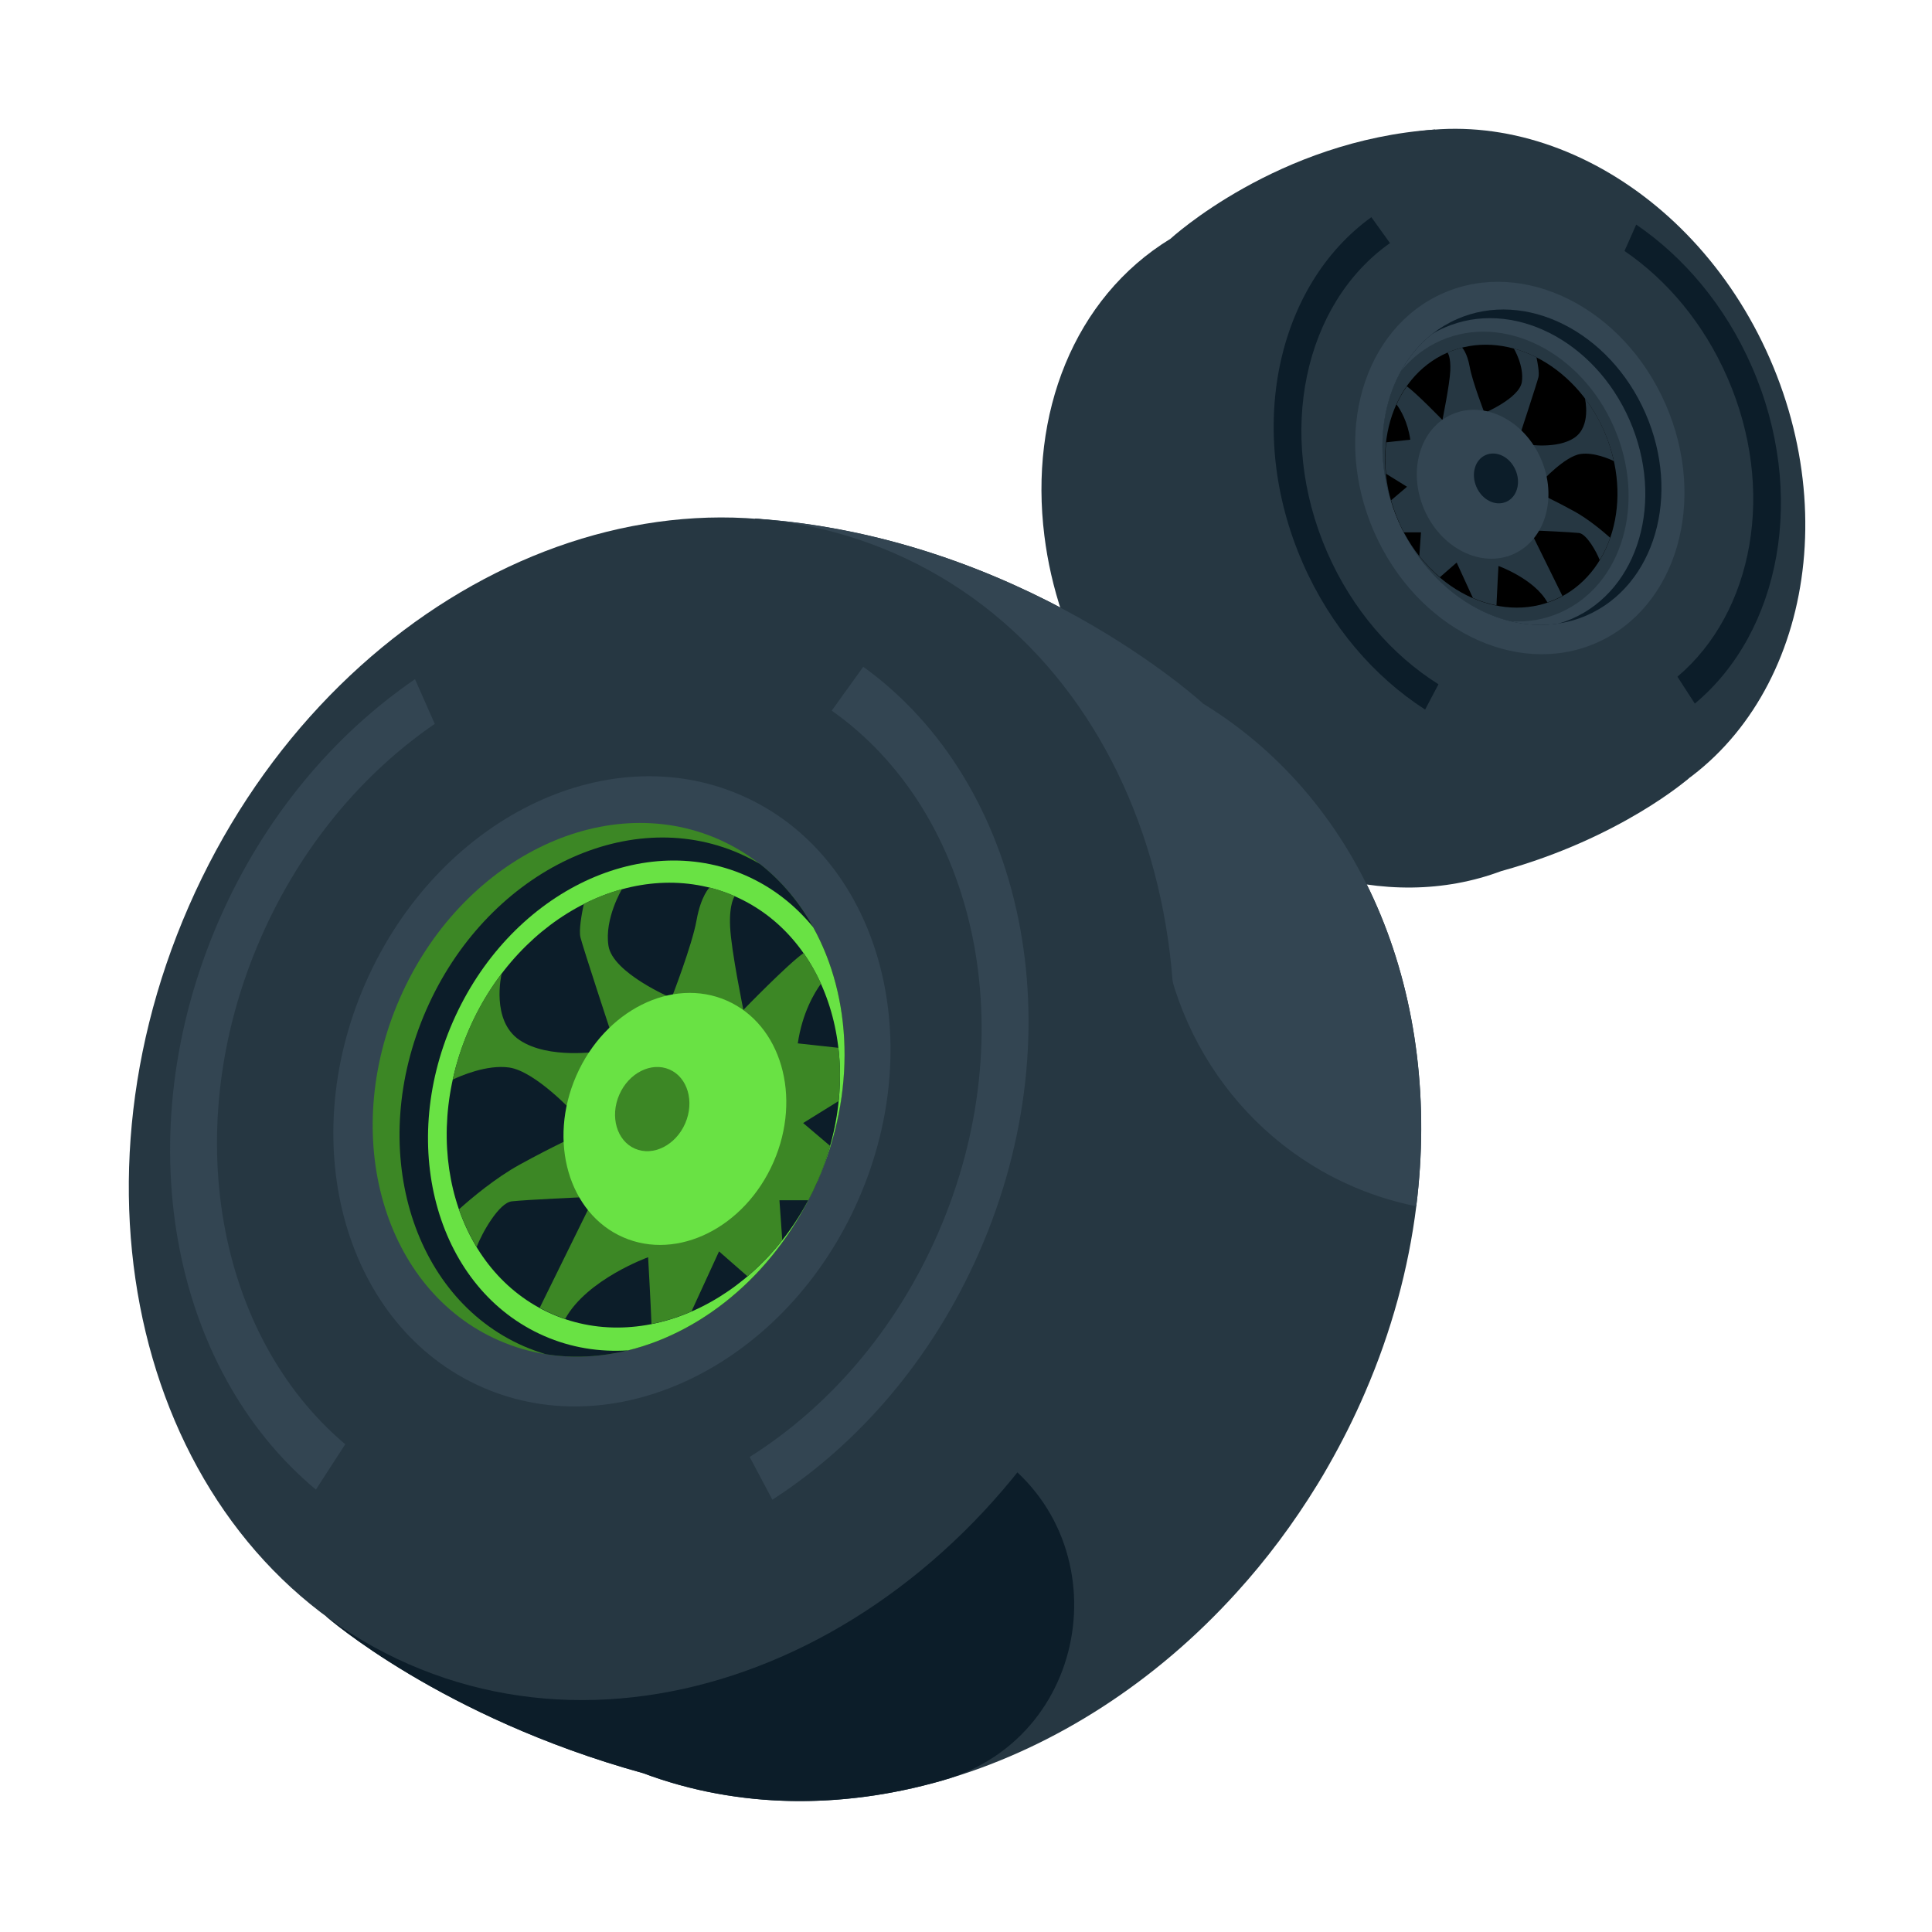 <svg width="200" height="200" viewBox="0 0 200 200" fill="none" xmlns="http://www.w3.org/2000/svg">
<g clip-path="url(#clip0_779_4285)">
<path d="M174.795 80.596C174.795 80.596 167.781 86.749 155.461 90.162C155.461 90.162 155.455 90.162 155.441 90.162C143.555 94.636 129.101 90.162 119.095 79.103C118.661 78.623 118.235 78.129 117.815 77.629C116.501 76.036 115.275 74.329 114.148 72.489C113.915 72.116 113.695 71.749 113.488 71.369C110.555 66.229 108.775 60.803 108.115 55.469C106.535 42.876 111.141 30.843 121.168 24.716C121.168 24.716 132.235 14.509 148.561 13.409L149.115 14.842L153.695 26.576C158.788 29.863 163.361 34.476 166.888 40.229C173.341 50.776 174.748 62.749 171.641 72.543L172.275 74.156L172.695 75.243L174.575 80.029L174.788 80.589L174.795 80.596Z" fill="#263742"/>
<path d="M183.215 37.129C191.422 55.902 185.402 76.662 169.762 83.502C154.122 90.342 134.788 80.669 126.582 61.902C118.375 43.129 124.395 22.369 140.035 15.529C155.675 8.689 175.008 18.362 183.215 37.129Z" fill="#263742"/>
<path d="M172.422 41.849C176.795 51.849 173.582 62.909 165.248 66.555C156.915 70.202 146.615 65.049 142.242 55.049C137.868 45.049 141.082 33.989 149.415 30.342C157.748 26.695 168.048 31.849 172.422 41.849Z" fill="#334552"/>
<path d="M144.768 53.949C147.988 61.302 154.988 65.562 161.402 64.535C162.375 64.382 163.328 64.109 164.262 63.702C171.322 60.615 174.042 51.242 170.335 42.776C166.628 34.309 157.902 29.942 150.842 33.029C149.908 33.435 149.055 33.949 148.282 34.556C143.182 38.569 141.548 46.596 144.768 53.949Z" fill="#0C1D29"/>
<path d="M144.767 53.949C147.147 59.396 151.6 63.142 156.347 64.309C158.02 64.716 159.727 64.816 161.387 64.542C161.84 64.409 162.294 64.242 162.727 64.056C169.667 61.029 172.334 51.816 168.694 43.489C165.06 35.169 156.48 30.876 149.547 33.909C149.1 34.102 148.674 34.316 148.267 34.569C146.947 35.609 145.854 36.922 145.027 38.416C142.647 42.689 142.374 48.509 144.754 53.962L144.767 53.949Z" fill="#334552"/>
<path d="M144.768 53.949C147.148 59.396 151.602 63.143 156.348 64.309C158.088 64.429 159.842 64.149 161.488 63.423C167.975 60.589 170.475 51.983 167.068 44.203C163.662 36.423 155.648 32.409 149.168 35.243C147.522 35.963 146.142 37.049 145.035 38.409C142.655 42.683 142.382 48.503 144.762 53.956L144.768 53.949Z" fill="#263742"/>
<path d="M166.061 44.636C169.147 51.696 166.881 59.503 161.001 62.076C155.121 64.65 147.847 61.01 144.761 53.95C141.674 46.89 143.941 39.083 149.821 36.51C155.701 33.936 162.974 37.576 166.061 44.636Z" fill="black"/>
<path d="M151.36 35.989C151.36 35.989 151.88 36.496 152.147 37.989C152.42 39.516 153.674 42.749 153.674 42.749C153.674 42.749 157.274 41.222 157.54 39.549C157.794 37.882 156.714 36.082 156.714 36.082C157.507 36.296 158.294 36.602 159.054 36.989C159.174 37.536 159.367 38.602 159.26 39.042C159.107 39.656 157.34 45.036 157.34 45.036L158.107 46.009C158.107 46.009 161.194 46.522 162.98 45.316C164.74 44.129 164.087 41.316 164.074 41.236C164.84 42.249 165.527 43.389 166.06 44.622C166.514 45.649 166.834 46.689 167.067 47.729C166.634 47.522 164.994 46.796 163.614 46.996C162.007 47.229 159.64 49.802 159.64 49.802L159.46 51.149C159.46 51.149 160.887 51.789 162.974 52.936C164.447 53.749 165.934 55.002 166.687 55.669C166.407 56.489 166.04 57.256 165.6 57.976C165.274 57.116 164.234 55.269 163.46 55.176C162.54 55.076 159.02 54.922 159.02 54.922L158.66 55.436L161.74 61.689C161.494 61.816 161.247 61.942 160.987 62.056C160.72 62.176 160.447 62.269 160.187 62.362C158.847 59.929 155.12 58.589 155.12 58.589C155.12 58.589 154.967 61.416 154.914 62.669C154.087 62.509 153.267 62.249 152.474 61.902L150.794 58.236L149.054 59.756C148.294 59.109 147.58 58.376 146.927 57.556L147.1 55.109H145.334C145.127 54.736 144.94 54.342 144.774 53.949C144.46 53.229 144.214 52.516 144.007 51.789L145.654 50.389L143.48 49.042C143.367 47.936 143.38 46.849 143.5 45.789L145.994 45.516C145.72 43.629 144.967 42.402 144.567 41.862C144.867 41.196 145.227 40.576 145.634 39.996C146.607 40.669 149.32 43.476 149.32 43.476C149.32 43.476 150.06 39.856 150.134 38.389C150.2 36.929 149.854 36.502 149.854 36.502C150.36 36.282 150.867 36.109 151.387 35.982L151.36 35.989Z" fill="#263742"/>
<path d="M159.514 47.489C161.261 51.489 159.981 55.909 156.647 57.369C153.314 58.829 149.194 56.769 147.447 52.769C145.701 48.769 146.981 44.349 150.314 42.889C153.647 41.429 157.767 43.489 159.514 47.489Z" fill="#334552"/>
<path d="M156.881 48.643C157.468 49.983 157.041 51.463 155.921 51.949C154.801 52.436 153.428 51.749 152.841 50.409C152.255 49.069 152.681 47.589 153.801 47.103C154.921 46.616 156.295 47.303 156.881 48.643Z" fill="#0C1D29"/>
<path d="M141.962 22.482L143.889 25.162H143.895C135.002 31.436 132.029 44.882 137.395 57.182C139.995 63.129 144.129 67.829 148.909 70.836L147.529 73.456C142.282 70.076 137.742 64.869 134.862 58.289C128.862 44.576 132.129 29.582 141.962 22.482Z" fill="#0C1D29"/>
<path d="M173.648 70.049C181.501 63.416 183.915 50.722 178.808 39.062C176.368 33.476 172.581 28.996 168.168 25.982L169.381 23.249C174.341 26.636 178.608 31.669 181.355 37.962C187.095 51.102 184.341 65.422 175.448 72.836L173.648 70.056V70.049Z" fill="#0C1D29"/>
<path d="M146.615 124.856C145.815 131.289 144.055 137.809 141.308 144.156C140.208 146.716 138.942 149.243 137.522 151.736C137.162 152.376 136.788 153.009 136.402 153.636C133.902 157.716 131.095 161.463 128.022 164.843C111.108 183.536 86.662 191.109 66.542 183.549C66.542 183.549 66.528 183.543 66.515 183.543C45.668 177.776 33.795 167.356 33.795 167.356L34.168 166.403L39.108 153.736C33.862 137.163 36.248 116.916 47.162 99.063C53.115 89.329 60.868 81.516 69.468 75.963L77.228 56.116L78.168 53.683C105.788 55.536 124.528 72.803 124.528 72.803C141.475 83.176 149.282 103.529 146.615 124.856Z" fill="#263742"/>
<path d="M101.674 149.742L37.334 158.309L34.174 166.409L33.801 167.356C33.801 167.356 45.667 177.776 66.521 183.542H66.541C76.321 187.222 87.121 187.322 97.588 184.309C113.614 179.696 116.141 158.029 101.674 149.742Z" fill="#0C1D29"/>
<path d="M124.521 72.816C124.521 72.816 105.787 55.543 78.167 53.696L77.221 56.123C99.794 61.883 116.601 74.49 120.427 97.476C122.681 111.03 132.774 121.93 146.214 124.79L146.607 124.876C149.281 103.55 141.467 83.196 124.521 72.823V72.816Z" fill="#334552"/>
<path d="M92.602 57.283C119.069 68.856 129.262 103.983 115.375 135.736C101.489 167.489 68.775 183.849 42.315 172.276C15.848 160.703 5.655 125.576 19.542 93.823C33.428 62.069 66.142 45.709 92.602 57.283Z" fill="#263742"/>
<path d="M76.747 82.336C90.847 88.503 96.28 107.223 88.88 124.143C81.48 141.063 64.047 149.783 49.947 143.616C35.847 137.45 30.414 118.73 37.814 101.81C45.214 84.89 62.647 76.17 76.747 82.336Z" fill="#334552"/>
<path d="M84.621 122.269C79.175 134.723 67.321 141.923 56.488 140.183C54.848 139.929 53.228 139.456 51.661 138.769C39.715 133.549 35.115 117.689 41.381 103.363C47.648 89.036 62.408 81.643 74.355 86.869C75.928 87.563 77.375 88.429 78.688 89.463C87.321 96.249 90.081 109.829 84.635 122.276L84.621 122.269Z" fill="#3C8725"/>
<path d="M84.621 122.269C80.588 131.476 73.061 137.816 65.021 139.789C62.194 140.483 59.301 140.636 56.481 140.183C55.714 139.949 54.954 139.676 54.214 139.356C42.474 134.229 37.947 118.643 44.121 104.556C50.281 90.476 64.781 83.216 76.521 88.343C77.274 88.676 77.987 89.043 78.681 89.449C80.914 91.209 82.761 93.423 84.174 95.963C88.194 103.196 88.661 113.049 84.627 122.263L84.621 122.269Z" fill="#0C1D29"/>
<path d="M84.621 122.269C80.587 131.476 73.061 137.816 65.02 139.789C62.067 139.982 59.107 139.516 56.327 138.296C45.354 133.502 41.12 118.936 46.88 105.776C52.641 92.609 66.201 85.822 77.174 90.622C79.954 91.842 82.3 93.689 84.174 95.976C88.194 103.209 88.66 113.062 84.627 122.276L84.621 122.269Z" fill="#69E244"/>
<path d="M76.055 92.776C86.009 97.129 89.842 110.336 84.622 122.283C79.402 134.229 67.095 140.383 57.142 136.029C47.189 131.676 43.355 118.469 48.575 106.523C53.795 94.576 66.102 88.423 76.055 92.776Z" fill="#0C1D29"/>
<path d="M73.441 91.883C73.441 91.883 72.561 92.729 72.107 95.263C71.647 97.849 69.52 103.316 69.52 103.316C69.52 103.316 63.42 100.729 62.987 97.903C62.554 95.089 64.387 92.043 64.387 92.043C63.041 92.409 61.714 92.929 60.434 93.576C60.24 94.509 59.894 96.296 60.094 97.056C60.347 98.089 63.347 107.196 63.347 107.196L62.041 108.836C62.041 108.836 56.807 109.696 53.787 107.669C50.807 105.669 51.901 100.903 51.934 100.776C50.627 102.489 49.487 104.409 48.574 106.509C47.814 108.243 47.254 110.009 46.867 111.756C47.607 111.409 50.38 110.176 52.714 110.509C55.434 110.903 59.447 115.256 59.447 115.256L59.747 117.543C59.747 117.543 57.334 118.616 53.794 120.563C51.294 121.936 48.774 124.056 47.514 125.189C47.994 126.569 48.614 127.876 49.347 129.089C49.894 127.623 51.66 124.509 52.974 124.363C54.527 124.189 60.48 123.929 60.48 123.929L61.087 124.789L55.874 135.376C56.281 135.596 56.7 135.809 57.147 136.009C57.6 136.203 58.054 136.376 58.507 136.529C60.767 132.416 67.094 130.149 67.094 130.149C67.094 130.149 67.361 134.929 67.441 137.056C68.841 136.783 70.221 136.349 71.581 135.756L74.434 129.543L77.38 132.123C78.667 131.029 79.88 129.783 80.981 128.396L80.687 124.249H83.674C84.014 123.609 84.334 122.949 84.627 122.276C85.154 121.076 85.581 119.849 85.934 118.623L83.141 116.256L86.82 113.976C87.007 112.109 87.001 110.256 86.794 108.469L82.587 108.009C83.054 104.829 84.327 102.736 84.994 101.823C84.487 100.703 83.887 99.649 83.194 98.656C81.547 99.803 76.954 104.543 76.954 104.543C76.954 104.543 75.694 98.416 75.581 95.943C75.467 93.469 76.067 92.763 76.067 92.763C75.214 92.389 74.341 92.096 73.467 91.876L73.441 91.883Z" fill="#3C8725"/>
<path d="M75.222 103.576C80.862 106.043 83.035 113.53 80.075 120.296C77.115 127.063 70.148 130.55 64.508 128.083C58.868 125.616 56.695 118.13 59.655 111.363C62.615 104.596 69.582 101.11 75.222 103.576Z" fill="#69E244"/>
<path d="M69.308 110.715C71.189 111.535 71.915 114.042 70.928 116.302C69.942 118.562 67.609 119.729 65.728 118.909C63.849 118.089 63.122 115.582 64.109 113.322C65.095 111.062 67.428 109.895 69.308 110.715Z" fill="#3C8725"/>
<path d="M89.367 69.022L86.107 73.556H86.087C101.141 84.162 106.174 106.929 97.081 127.722C92.681 137.789 85.687 145.736 77.607 150.822L79.954 155.249C88.834 149.522 96.514 140.716 101.381 129.596C111.527 106.402 106.007 81.022 89.354 69.016L89.367 69.022Z" fill="#334552"/>
<path d="M35.741 149.51C22.461 138.296 18.374 116.803 27.001 97.083C31.134 87.63 37.547 80.05 45.007 74.936L42.961 70.31C34.574 76.043 27.354 84.57 22.701 95.19C12.981 117.416 17.641 141.656 32.701 154.203L35.741 149.51Z" fill="#334552"/>
</g>
<defs>
<clipPath id="clip0_779_4285">
<rect width="200" height="200" fill="white"/>
</clipPath>
</defs>
</svg>
